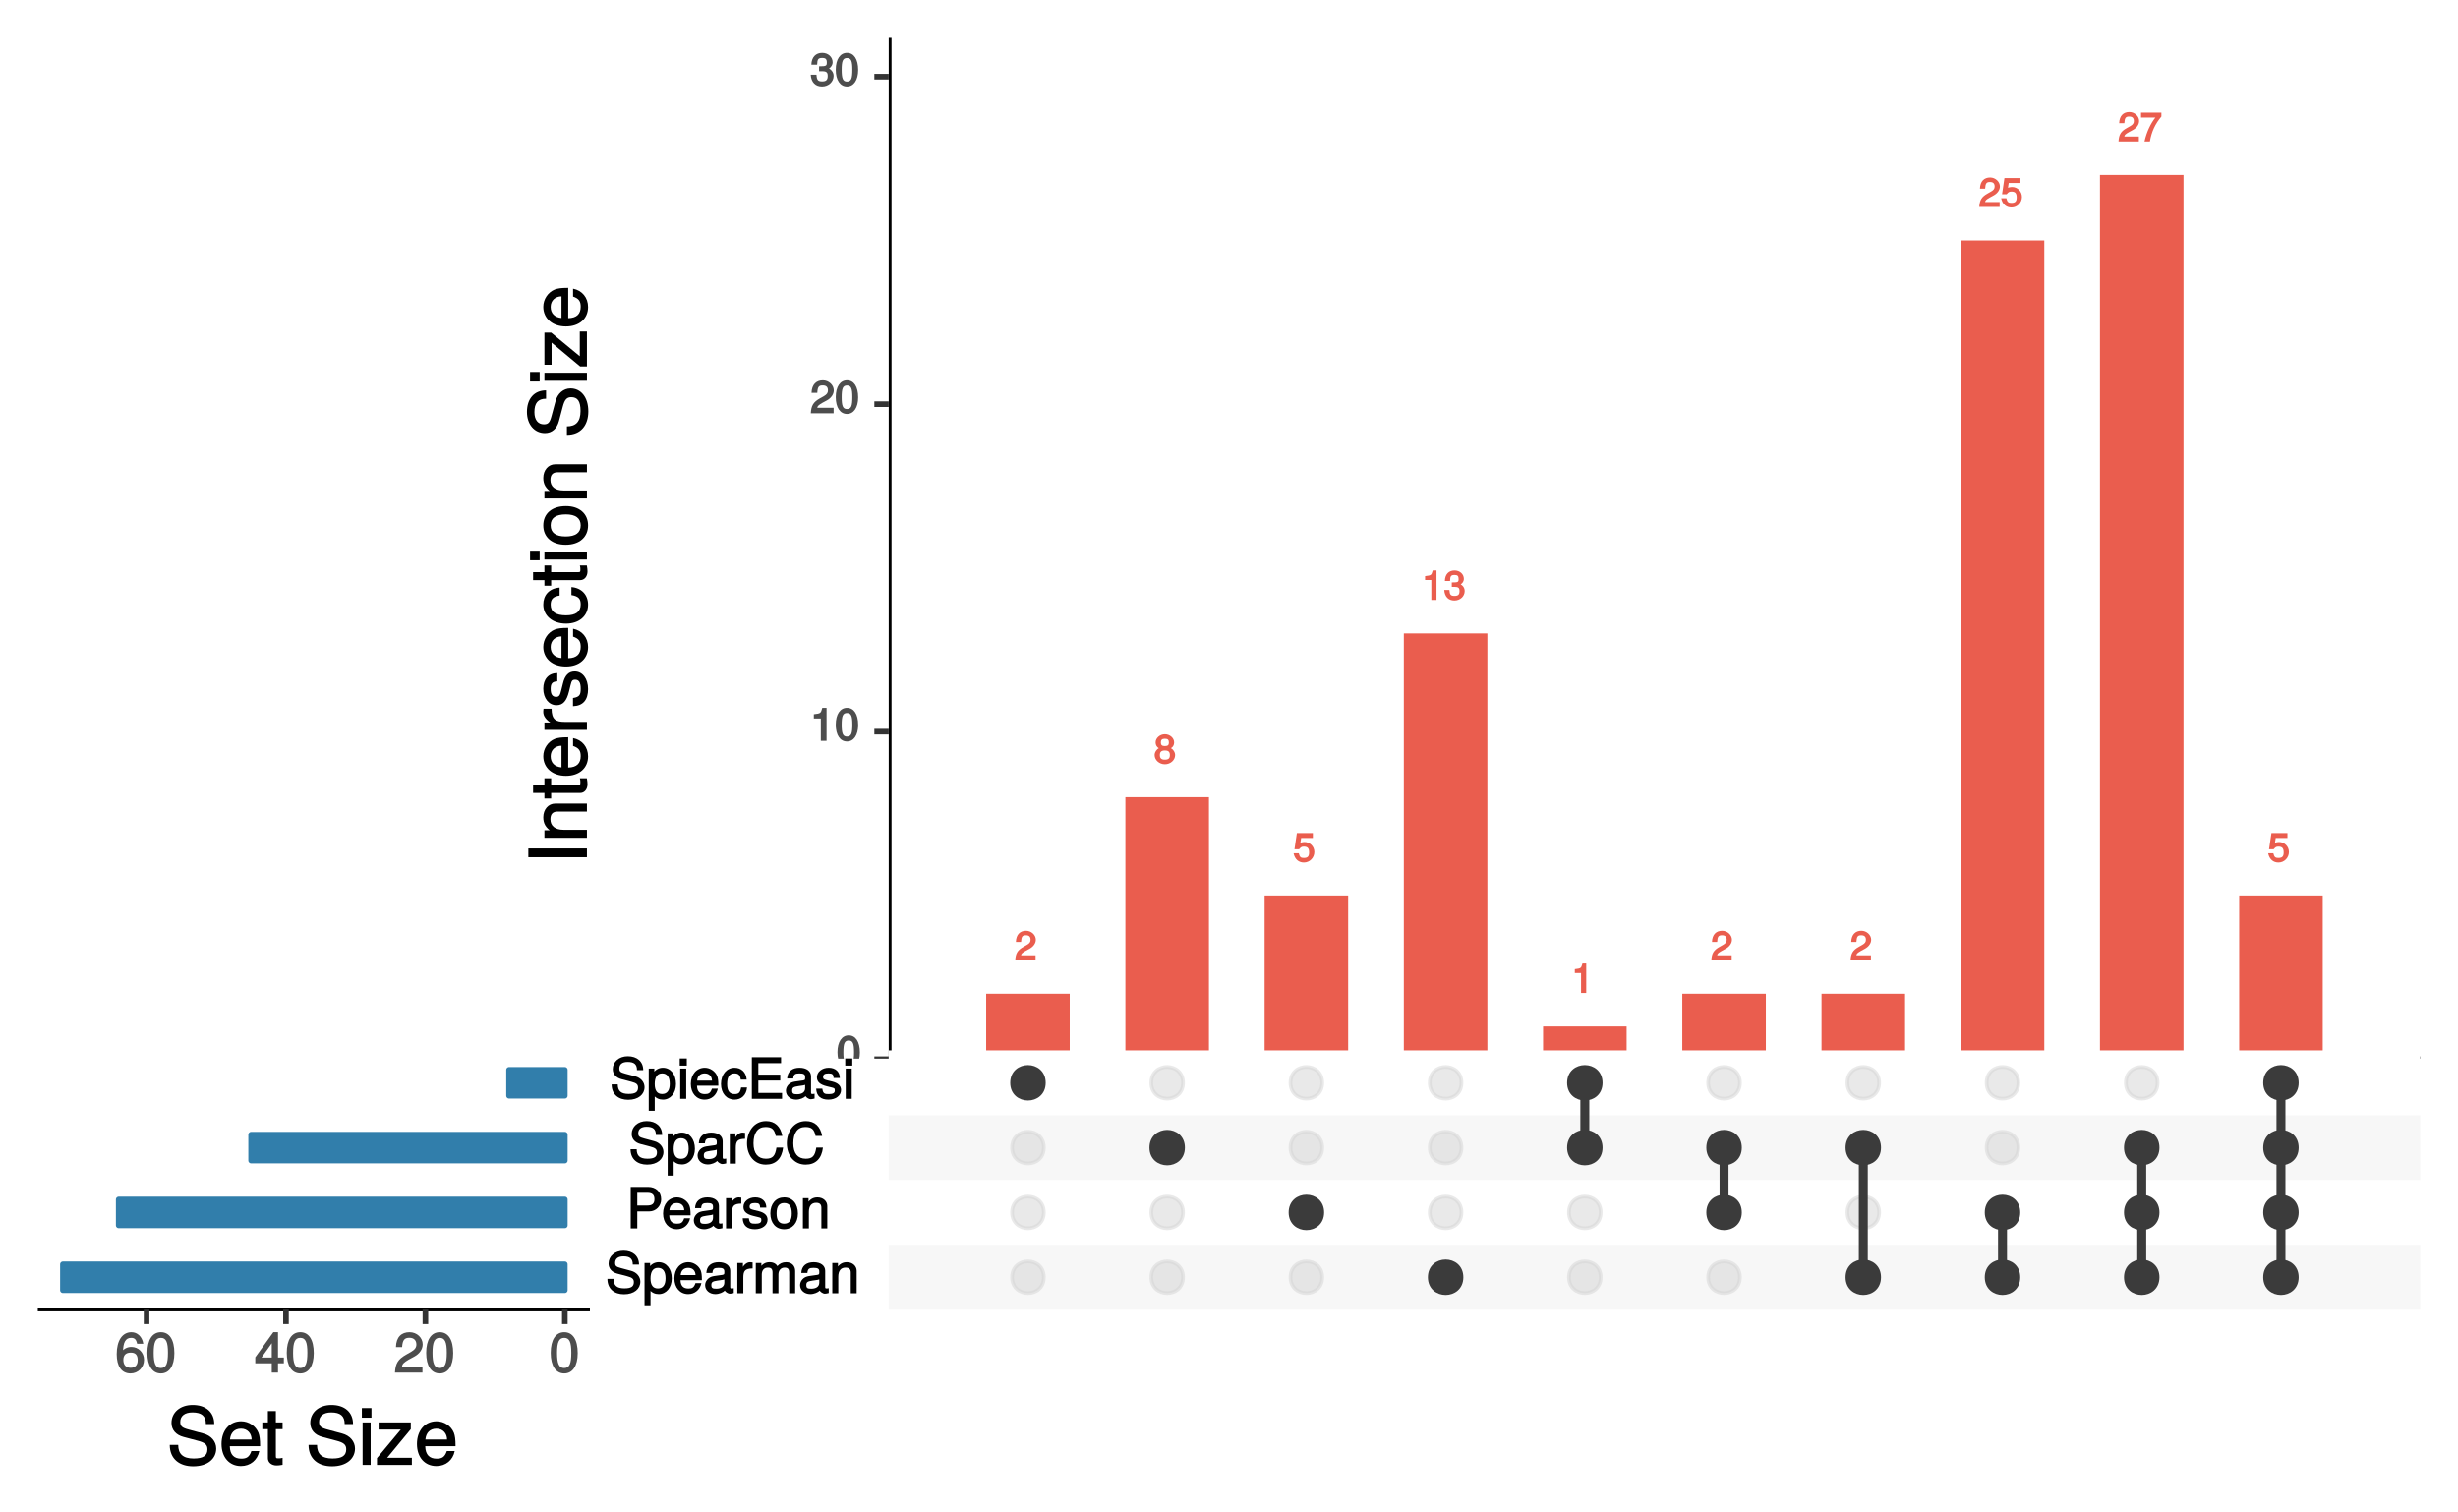 <?xml version="1.0" encoding="UTF-8"?>
<svg xmlns="http://www.w3.org/2000/svg" xmlns:xlink="http://www.w3.org/1999/xlink" width="468pt" height="288pt" viewBox="0 0 468 288" version="1.1">
<defs>
<g>
<symbol overflow="visible" id="glyph0-0">
<path style="stroke:none;" d=""/>
</symbol>
<symbol overflow="visible" id="glyph0-1">
<path style="stroke:none;" d="M 4 -3.906 C 4 -4.812 3.141 -5.609 2.141 -5.609 C 1.047 -5.609 0.25 -4.938 0.203 -3.484 L 1.188 -3.484 C 1.25 -4.516 1.453 -4.75 2.109 -4.75 C 2.719 -4.75 3 -4.469 3 -3.891 C 3 -3.469 2.797 -3.203 2.328 -2.938 L 1.641 -2.547 C 0.531 -1.922 0.156 -1.328 0.078 0 L 3.953 0 L 3.953 -0.938 L 1.188 -0.938 C 1.219 -1.234 1.406 -1.406 2.062 -1.781 L 2.812 -2.188 C 3.562 -2.594 4 -3.25 4 -3.906 Z M 4 -3.906 "/>
</symbol>
<symbol overflow="visible" id="glyph0-2">
<path style="stroke:none;" d="M 4.016 -1.641 C 4.016 -2.234 3.562 -2.797 3.219 -2.953 C 3.594 -3.172 3.828 -3.547 3.828 -4.047 C 3.828 -4.891 3.016 -5.609 2.062 -5.609 C 1.125 -5.609 0.297 -4.891 0.297 -4.047 C 0.297 -3.562 0.531 -3.172 0.906 -2.953 C 0.578 -2.797 0.109 -2.234 0.109 -1.656 C 0.109 -0.672 1.016 0.109 2.062 0.109 C 3.125 0.109 4.016 -0.672 4.016 -1.641 Z M 2.828 -4.031 C 2.828 -3.547 2.625 -3.359 2.062 -3.359 C 1.516 -3.359 1.297 -3.547 1.297 -4.047 C 1.297 -4.547 1.516 -4.75 2.062 -4.75 C 2.625 -4.75 2.828 -4.547 2.828 -4.031 Z M 3.016 -1.641 C 3.016 -1 2.734 -0.766 2.047 -0.766 C 1.406 -0.766 1.109 -1.016 1.109 -1.641 C 1.109 -2.266 1.406 -2.516 2.062 -2.516 C 2.734 -2.516 3.016 -2.266 3.016 -1.641 Z M 3.016 -1.641 "/>
</symbol>
<symbol overflow="visible" id="glyph0-3">
<path style="stroke:none;" d="M 4.016 -1.906 C 4.016 -2.969 3.156 -3.797 2.141 -3.797 C 1.766 -3.797 1.344 -3.656 1.359 -3.656 L 1.5 -4.562 L 3.734 -4.562 L 3.734 -5.5 L 0.688 -5.5 L 0.234 -2.422 L 1.109 -2.422 C 1.453 -2.828 1.594 -2.922 2.016 -2.922 C 2.734 -2.922 3.016 -2.609 3.016 -1.812 C 3.016 -1.047 2.734 -0.766 2.016 -0.766 C 1.438 -0.766 1.234 -0.906 1.047 -1.656 L 0.062 -1.656 C 0.312 -0.453 1.078 0.109 2.031 0.109 C 3.109 0.109 4.016 -0.781 4.016 -1.906 Z M 4.016 -1.906 "/>
</symbol>
<symbol overflow="visible" id="glyph0-4">
<path style="stroke:none;" d="M 2.766 -0.141 L 2.766 -5.609 L 2.047 -5.609 C 1.781 -4.672 1.781 -4.688 0.594 -4.531 L 0.594 -3.797 L 1.781 -3.797 L 1.781 0 L 2.766 0 Z M 2.766 -0.141 "/>
</symbol>
<symbol overflow="visible" id="glyph0-5">
<path style="stroke:none;" d="M 3.953 -1.688 C 3.953 -2.344 3.547 -2.859 2.906 -3.078 L 2.906 -2.781 C 3.391 -2.984 3.797 -3.469 3.797 -4 C 3.797 -4.922 3.031 -5.609 2.016 -5.609 C 0.953 -5.609 0.203 -4.906 0.188 -3.609 L 1.172 -3.609 C 1.188 -4.547 1.359 -4.75 2.031 -4.75 C 2.609 -4.75 2.797 -4.547 2.797 -3.984 C 2.797 -3.406 2.719 -3.328 1.5 -3.328 L 1.5 -2.484 L 2.016 -2.484 C 2.75 -2.484 2.969 -2.281 2.969 -1.688 C 2.969 -1.016 2.719 -0.766 2.016 -0.766 C 1.297 -0.766 1.109 -0.984 1.047 -1.891 L 0.062 -1.891 C 0.156 -0.562 0.906 0.109 2 0.109 C 3.094 0.109 3.953 -0.688 3.953 -1.688 Z M 3.953 -1.688 "/>
</symbol>
<symbol overflow="visible" id="glyph0-6">
<path style="stroke:none;" d="M 4.062 -4.797 L 4.062 -5.5 L 0.188 -5.5 L 0.188 -4.562 L 2.922 -4.562 C 2.047 -3.469 1.25 -1.828 0.844 0 L 1.875 0 C 2.188 -1.859 2.891 -3.359 4.062 -4.75 Z M 4.062 -4.797 "/>
</symbol>
<symbol overflow="visible" id="glyph1-0">
<path style="stroke:none;" d=""/>
</symbol>
<symbol overflow="visible" id="glyph1-1">
<path style="stroke:none;" d="M 4.438 -3.031 C 4.438 -5.094 3.609 -6.281 2.312 -6.281 C 1.031 -6.281 0.172 -5.078 0.172 -3.078 C 0.172 -1.062 1.031 0.125 2.312 0.125 C 3.578 0.125 4.438 -1.062 4.438 -3.031 Z M 3.328 -3.094 C 3.328 -1.406 3.125 -0.812 2.297 -0.812 C 1.516 -0.812 1.297 -1.438 1.297 -3.062 C 1.297 -4.703 1.516 -5.297 2.312 -5.297 C 3.109 -5.297 3.328 -4.688 3.328 -3.094 Z M 3.328 -3.094 "/>
</symbol>
<symbol overflow="visible" id="glyph1-2">
<path style="stroke:none;" d="M 3.094 -0.156 L 3.094 -6.281 L 2.281 -6.281 C 1.984 -5.219 2 -5.234 0.672 -5.062 L 0.672 -4.25 L 2 -4.25 L 2 0 L 3.094 0 Z M 3.094 -0.156 "/>
</symbol>
<symbol overflow="visible" id="glyph1-3">
<path style="stroke:none;" d="M 4.469 -4.375 C 4.469 -5.375 3.516 -6.281 2.391 -6.281 C 1.172 -6.281 0.281 -5.516 0.234 -3.891 L 1.328 -3.891 C 1.391 -5.047 1.625 -5.312 2.359 -5.312 C 3.031 -5.312 3.359 -5 3.359 -4.359 C 3.359 -3.891 3.141 -3.594 2.609 -3.281 L 1.828 -2.844 C 0.594 -2.141 0.172 -1.484 0.094 0 L 4.438 0 L 4.438 -1.047 L 1.312 -1.047 C 1.375 -1.375 1.578 -1.578 2.312 -2 L 3.156 -2.453 C 3.984 -2.906 4.469 -3.641 4.469 -4.375 Z M 4.469 -4.375 "/>
</symbol>
<symbol overflow="visible" id="glyph1-4">
<path style="stroke:none;" d="M 4.438 -1.891 C 4.438 -2.609 3.953 -3.188 3.25 -3.438 L 3.25 -3.125 C 3.797 -3.344 4.25 -3.891 4.25 -4.484 C 4.25 -5.5 3.391 -6.281 2.266 -6.281 C 1.062 -6.281 0.234 -5.484 0.203 -4.031 L 1.297 -4.031 C 1.328 -5.078 1.516 -5.312 2.266 -5.312 C 2.922 -5.312 3.141 -5.078 3.141 -4.453 C 3.141 -3.812 3.047 -3.719 1.672 -3.719 L 1.672 -2.781 L 2.266 -2.781 C 3.078 -2.781 3.312 -2.547 3.312 -1.891 C 3.312 -1.141 3.031 -0.844 2.266 -0.844 C 1.453 -0.844 1.234 -1.094 1.172 -2.125 L 0.078 -2.125 C 0.172 -0.625 1.016 0.125 2.234 0.125 C 3.469 0.125 4.438 -0.766 4.438 -1.891 Z M 4.438 -1.891 "/>
</symbol>
<symbol overflow="visible" id="glyph2-0">
<path style="stroke:none;" d=""/>
</symbol>
<symbol overflow="visible" id="glyph2-1">
<path style="stroke:none;" d="M -0.141 -3.016 L -11.156 -3.016 L -11.156 -1.344 L 0 -1.344 L 0 -3.016 Z M -0.141 -3.016 "/>
</symbol>
<symbol overflow="visible" id="glyph2-2">
<path style="stroke:none;" d="M -0.141 -7.406 L -6.047 -7.406 C -7.344 -7.406 -8.312 -6.297 -8.312 -4.797 C -8.312 -3.625 -7.828 -2.781 -6.734 -2.094 L -6.641 -2.328 L -8.094 -2.328 L -8.094 -0.891 L 0 -0.891 L 0 -2.422 L -4.453 -2.422 C -6.047 -2.422 -6.953 -3.156 -6.953 -4.422 C -6.953 -5.406 -6.5 -5.891 -5.562 -5.891 L 0 -5.891 L 0 -7.406 Z M -0.141 -7.406 "/>
</symbol>
<symbol overflow="visible" id="glyph2-3">
<path style="stroke:none;" d="M -0.141 -3.922 L -1.344 -3.922 C -1.266 -3.625 -1.25 -3.438 -1.25 -3.203 C -1.25 -2.656 -1.266 -2.641 -1.828 -2.641 L -6.812 -2.641 L -6.812 -3.922 L -8.094 -3.922 L -8.094 -2.641 L -10.25 -2.641 L -10.25 -1.125 L -8.094 -1.125 L -8.094 -0.062 L -6.812 -0.062 L -6.812 -1.125 L -1.266 -1.125 C -0.484 -1.125 0.109 -1.812 0.109 -2.781 C 0.109 -3.078 0.078 -3.375 -0.016 -3.922 Z M -0.141 -3.922 "/>
</symbol>
<symbol overflow="visible" id="glyph2-4">
<path style="stroke:none;" d="M -3.688 -7.797 C -4.828 -7.797 -5.547 -7.703 -6.125 -7.484 C -7.406 -6.969 -8.312 -5.641 -8.312 -4.188 C -8.312 -2 -6.578 -0.453 -4 -0.453 C -1.438 -0.453 0.219 -1.953 0.219 -4.156 C 0.219 -5.938 -0.922 -7.312 -2.641 -7.641 L -2.641 -6.141 C -1.484 -5.75 -1.188 -5.203 -1.188 -4.203 C -1.188 -2.891 -1.891 -2.062 -3.562 -2.031 L -3.562 -7.797 Z M -4.688 -6.422 C -4.688 -6.422 -4.828 -6.234 -4.844 -6.234 L -4.844 -2.062 C -6.094 -2.172 -6.906 -2.906 -6.906 -4.172 C -6.906 -5.391 -6.016 -6.188 -4.797 -6.188 Z M -4.688 -6.422 "/>
</symbol>
<symbol overflow="visible" id="glyph2-5">
<path style="stroke:none;" d="M -6.875 -4.922 L -8.266 -4.922 C -8.312 -4.578 -8.312 -4.484 -8.312 -4.312 C -8.312 -3.516 -7.797 -2.797 -6.625 -2.078 L -6.547 -2.312 L -8.094 -2.312 L -8.094 -0.891 L 0 -0.891 L 0 -2.422 L -4.203 -2.422 C -5.953 -2.422 -6.703 -2.875 -6.734 -4.922 Z M -6.875 -4.922 "/>
</symbol>
<symbol overflow="visible" id="glyph2-6">
<path style="stroke:none;" d="M -2.328 -6.984 C -3.5 -6.984 -4.219 -6.203 -4.578 -4.641 L -4.875 -3.453 C -5.109 -2.438 -5.297 -2.141 -5.859 -2.141 C -6.578 -2.141 -6.906 -2.641 -6.906 -3.656 C -6.906 -4.656 -6.609 -5.047 -5.641 -5.094 L -5.641 -6.672 C -7.312 -6.656 -8.312 -5.516 -8.312 -3.703 C -8.312 -1.875 -7.25 -0.547 -5.797 -0.547 C -4.578 -0.547 -3.859 -1.328 -3.406 -3.188 L -3.125 -4.344 C -2.906 -5.219 -2.797 -5.406 -2.219 -5.406 C -1.5 -5.406 -1.188 -4.828 -1.188 -3.734 C -1.188 -2.609 -1.328 -2.125 -2.656 -1.922 L -2.656 -0.359 C -0.719 -0.422 0.219 -1.578 0.219 -3.625 C 0.219 -5.594 -0.828 -6.984 -2.328 -6.984 Z M -2.328 -6.984 "/>
</symbol>
<symbol overflow="visible" id="glyph2-7">
<path style="stroke:none;" d="M -2.953 -7.125 L -2.953 -5.75 C -1.562 -5.516 -1.188 -5.016 -1.188 -3.953 C -1.188 -2.578 -2.125 -1.891 -3.969 -1.891 C -5.938 -1.891 -6.906 -2.562 -6.906 -3.922 C -6.906 -4.969 -6.422 -5.484 -5.203 -5.656 L -5.203 -7.172 C -7.25 -7.016 -8.312 -5.688 -8.312 -3.938 C -8.312 -1.844 -6.578 -0.312 -3.969 -0.312 C -1.453 -0.312 0.219 -1.812 0.219 -3.922 C 0.219 -5.797 -1.031 -7.109 -2.953 -7.266 Z M -2.953 -7.125 "/>
</symbol>
<symbol overflow="visible" id="glyph2-8">
<path style="stroke:none;" d="M -0.141 -2.422 L -8.094 -2.422 L -8.094 -0.891 L 0 -0.891 L 0 -2.422 Z M -9.141 -2.578 L -10.828 -2.578 L -10.828 -0.75 L -9 -0.75 L -9 -2.578 Z M -9.141 -2.578 "/>
</symbol>
<symbol overflow="visible" id="glyph2-9">
<path style="stroke:none;" d="M -3.984 -7.75 C -6.688 -7.75 -8.312 -6.312 -8.312 -4.062 C -8.312 -1.859 -6.672 -0.391 -4.047 -0.391 C -1.422 -0.391 0.219 -1.859 0.219 -4.078 C 0.219 -6.281 -1.422 -7.75 -3.984 -7.75 Z M -4 -6.172 C -2.172 -6.172 -1.188 -5.453 -1.188 -4.078 C -1.188 -2.688 -2.156 -1.969 -4.047 -1.969 C -5.938 -1.969 -6.906 -2.688 -6.906 -4.078 C -6.906 -5.484 -5.938 -6.172 -4 -6.172 Z M -4 -6.172 "/>
</symbol>
<symbol overflow="visible" id="glyph2-10">
<path style="stroke:none;" d=""/>
</symbol>
<symbol overflow="visible" id="glyph2-11">
<path style="stroke:none;" d="M -3.125 -9.406 C -4.469 -9.406 -5.594 -8.438 -5.984 -6.953 L -6.719 -4.234 C -7.062 -2.906 -7.359 -2.562 -8.203 -2.562 C -9.312 -2.562 -10 -3.406 -10 -4.875 C -10 -6.609 -9.328 -7.438 -7.781 -7.438 L -7.781 -9.031 C -10.047 -9.031 -11.422 -7.422 -11.422 -4.922 C -11.422 -2.531 -9.984 -0.891 -8 -0.891 C -6.672 -0.891 -5.703 -1.75 -5.328 -3.188 L -4.609 -5.891 C -4.25 -7.266 -3.844 -7.734 -2.984 -7.734 C -1.797 -7.734 -1.219 -6.984 -1.219 -5.109 C -1.219 -3.047 -2.125 -2.172 -3.812 -2.172 L -3.812 -0.562 C -1.109 -0.562 0.266 -2.453 0.266 -5.016 C 0.266 -7.781 -1.188 -9.406 -3.125 -9.406 Z M -3.125 -9.406 "/>
</symbol>
<symbol overflow="visible" id="glyph2-12">
<path style="stroke:none;" d="M -0.141 -6.953 L -1.359 -6.953 L -1.359 -2.25 L -6.812 -6.75 L -8.094 -6.75 L -8.094 -0.625 L -6.734 -0.625 L -6.734 -4.844 L -1.297 -0.312 L 0 -0.312 L 0 -6.953 Z M -0.141 -6.953 "/>
</symbol>
<symbol overflow="visible" id="glyph3-0">
<path style="stroke:none;" d=""/>
</symbol>
<symbol overflow="visible" id="glyph3-1">
<path style="stroke:none;" d="M 6.641 -2.219 C 6.641 -3.172 5.938 -4 4.891 -4.281 L 2.969 -4.797 C 2.047 -5.047 1.844 -5.203 1.844 -5.797 C 1.844 -6.578 2.391 -7.031 3.422 -7.031 C 4.641 -7.031 5.203 -6.594 5.203 -5.469 L 6.391 -5.469 C 6.391 -7.094 5.219 -8.109 3.453 -8.109 C 1.781 -8.109 0.594 -7.047 0.594 -5.656 C 0.594 -4.719 1.234 -4.016 2.234 -3.75 L 4.141 -3.25 C 5.109 -3 5.406 -2.734 5.406 -2.125 C 5.406 -1.297 4.906 -0.938 3.594 -0.938 C 2.141 -0.938 1.547 -1.516 1.547 -2.75 L 0.375 -2.75 C 0.375 -0.812 1.719 0.188 3.531 0.188 C 5.469 0.188 6.641 -0.859 6.641 -2.219 Z M 6.641 -2.219 "/>
</symbol>
<symbol overflow="visible" id="glyph3-2">
<path style="stroke:none;" d="M 5.625 -2.828 C 5.625 -4.672 4.594 -5.922 3.125 -5.922 C 2.391 -5.922 1.688 -5.547 1.281 -4.891 L 1.5 -4.797 L 1.5 -5.766 L 0.438 -5.766 L 0.438 2.281 L 1.578 2.281 L 1.578 -0.781 L 1.359 -0.688 C 1.812 -0.125 2.422 0.156 3.141 0.156 C 4.562 0.156 5.625 -1.078 5.625 -2.828 Z M 4.438 -2.844 C 4.438 -1.594 3.938 -0.922 2.984 -0.922 C 2.062 -0.922 1.578 -1.547 1.578 -2.828 C 1.578 -4.125 2.062 -4.844 2.984 -4.844 C 3.953 -4.844 4.438 -4.156 4.438 -2.844 Z M 4.438 -2.844 "/>
</symbol>
<symbol overflow="visible" id="glyph3-3">
<path style="stroke:none;" d="M 5.516 -2.625 C 5.516 -3.422 5.453 -3.922 5.297 -4.344 C 4.938 -5.234 3.969 -5.922 2.938 -5.922 C 1.406 -5.922 0.281 -4.656 0.281 -2.844 C 0.281 -1.047 1.375 0.156 2.922 0.156 C 4.172 0.156 5.172 -0.688 5.422 -1.938 L 4.297 -1.938 C 4.016 -1.078 3.656 -0.906 2.953 -0.906 C 2.031 -0.906 1.484 -1.359 1.453 -2.5 L 5.516 -2.5 Z M 4.531 -3.312 C 4.531 -3.312 4.359 -3.453 4.375 -3.469 L 1.484 -3.469 C 1.547 -4.312 2.047 -4.844 2.922 -4.844 C 3.797 -4.844 4.312 -4.266 4.312 -3.406 Z M 4.531 -3.312 "/>
</symbol>
<symbol overflow="visible" id="glyph3-4">
<path style="stroke:none;" d="M 5.75 -0.141 L 5.75 -0.969 C 5.516 -0.922 5.484 -0.922 5.422 -0.922 C 5.125 -0.922 5.078 -0.938 5.078 -1.219 L 5.078 -4.281 C 5.078 -5.266 4.234 -5.922 2.891 -5.922 C 1.547 -5.922 0.594 -5.266 0.531 -3.875 L 1.688 -3.875 C 1.766 -4.672 2.031 -4.844 2.859 -4.844 C 3.641 -4.844 3.953 -4.688 3.953 -4.156 L 3.953 -3.922 C 3.953 -3.562 3.859 -3.531 3.172 -3.453 C 1.938 -3.297 1.75 -3.25 1.406 -3.125 C 0.766 -2.859 0.297 -2.219 0.297 -1.547 C 0.297 -0.562 1.141 0.156 2.25 0.156 C 2.953 0.156 3.719 -0.172 4.047 -0.516 C 4.078 -0.359 4.594 0.078 5.016 0.078 C 5.203 0.078 5.328 0.047 5.75 -0.047 Z M 3.953 -2.031 C 3.953 -1.234 3.281 -0.875 2.438 -0.875 C 1.75 -0.875 1.484 -0.969 1.484 -1.578 C 1.484 -2.156 1.75 -2.281 2.672 -2.422 C 3.594 -2.547 3.797 -2.578 3.953 -2.656 Z M 3.953 -2.031 "/>
</symbol>
<symbol overflow="visible" id="glyph3-5">
<path style="stroke:none;" d="M 3.5 -4.859 L 3.5 -5.875 C 3.219 -5.906 3.156 -5.922 3.031 -5.922 C 2.469 -5.922 1.938 -5.547 1.438 -4.719 L 1.656 -4.625 L 1.656 -5.766 L 0.594 -5.766 L 0.594 0 L 1.734 0 L 1.734 -2.984 C 1.734 -4.219 2.016 -4.719 3.5 -4.734 Z M 3.5 -4.859 "/>
</symbol>
<symbol overflow="visible" id="glyph3-6">
<path style="stroke:none;" d="M 8.109 -0.125 L 8.109 -4.25 C 8.109 -5.234 7.438 -5.922 6.406 -5.922 C 5.672 -5.922 5.141 -5.656 4.719 -5.172 C 4.469 -5.625 3.953 -5.922 3.234 -5.922 C 2.5 -5.922 1.922 -5.609 1.453 -4.953 L 1.672 -4.844 L 1.672 -5.766 L 0.609 -5.766 L 0.609 0 L 1.75 0 L 1.75 -3.578 C 1.75 -4.375 2.188 -4.891 2.906 -4.891 C 3.562 -4.891 3.797 -4.625 3.797 -3.922 L 3.797 0 L 4.922 0 L 4.922 -3.578 C 4.922 -4.375 5.391 -4.891 6.094 -4.891 C 6.734 -4.891 6.969 -4.609 6.969 -3.922 L 6.969 0 L 8.109 0 Z M 8.109 -0.125 "/>
</symbol>
<symbol overflow="visible" id="glyph3-7">
<path style="stroke:none;" d="M 5.234 -0.125 L 5.234 -4.281 C 5.234 -5.203 4.438 -5.922 3.375 -5.922 C 2.547 -5.922 1.938 -5.562 1.453 -4.797 L 1.672 -4.703 L 1.672 -5.766 L 0.594 -5.766 L 0.594 0 L 1.734 0 L 1.734 -3.156 C 1.734 -4.281 2.219 -4.891 3.109 -4.891 C 3.797 -4.891 4.109 -4.594 4.109 -3.938 L 4.109 0 L 5.234 0 Z M 5.234 -0.125 "/>
</symbol>
<symbol overflow="visible" id="glyph3-8">
<path style="stroke:none;" d="M 6.609 -5.531 C 6.609 -6.969 5.625 -7.922 4.109 -7.922 L 0.812 -7.922 L 0.812 0 L 2.062 0 L 2.062 -3.25 L 4.344 -3.25 C 5.594 -3.25 6.609 -4.266 6.609 -5.531 Z M 5.328 -5.578 C 5.328 -4.734 4.906 -4.375 3.969 -4.375 L 2.062 -4.375 L 2.062 -6.797 L 3.969 -6.797 C 4.906 -6.797 5.328 -6.422 5.328 -5.578 Z M 5.328 -5.578 "/>
</symbol>
<symbol overflow="visible" id="glyph3-9">
<path style="stroke:none;" d="M 4.953 -1.672 C 4.953 -2.484 4.359 -3.031 3.266 -3.297 L 2.422 -3.5 C 1.719 -3.672 1.531 -3.766 1.531 -4.141 C 1.531 -4.656 1.859 -4.844 2.578 -4.844 C 3.281 -4.844 3.516 -4.672 3.531 -3.969 L 4.719 -3.969 C 4.719 -5.172 3.875 -5.922 2.609 -5.922 C 1.328 -5.922 0.359 -5.125 0.359 -4.109 C 0.359 -3.25 0.938 -2.703 2.234 -2.391 L 3.062 -2.188 C 3.672 -2.047 3.766 -2 3.766 -1.594 C 3.766 -1.078 3.391 -0.906 2.625 -0.906 C 1.844 -0.906 1.516 -0.969 1.391 -1.938 L 0.219 -1.938 C 0.266 -0.531 1.109 0.156 2.547 0.156 C 3.938 0.156 4.953 -0.609 4.953 -1.672 Z M 4.953 -1.672 "/>
</symbol>
<symbol overflow="visible" id="glyph3-10">
<path style="stroke:none;" d="M 5.484 -2.828 C 5.484 -4.734 4.438 -5.922 2.859 -5.922 C 1.312 -5.922 0.234 -4.719 0.234 -2.875 C 0.234 -1.031 1.297 0.156 2.859 0.156 C 4.406 0.156 5.484 -1.031 5.484 -2.828 Z M 4.312 -2.844 C 4.312 -1.547 3.828 -0.906 2.859 -0.906 C 1.891 -0.906 1.422 -1.547 1.422 -2.875 C 1.422 -4.203 1.891 -4.844 2.859 -4.844 C 3.859 -4.844 4.312 -4.203 4.312 -2.844 Z M 4.312 -2.844 "/>
</symbol>
<symbol overflow="visible" id="glyph3-11">
<path style="stroke:none;" d="M 7.109 -3.062 L 5.984 -3.062 C 5.734 -1.469 5.266 -0.938 3.969 -0.938 C 2.453 -0.938 1.609 -1.969 1.609 -3.875 C 1.609 -5.844 2.406 -6.984 3.891 -6.984 C 5.078 -6.984 5.578 -6.578 5.844 -5.281 L 7.094 -5.281 C 6.766 -7.094 5.688 -8.109 4 -8.109 C 1.688 -8.109 0.375 -6.094 0.375 -3.859 C 0.375 -1.625 1.719 0.188 3.953 0.188 C 5.828 0.188 7 -0.922 7.25 -3.062 Z M 7.109 -3.062 "/>
</symbol>
<symbol overflow="visible" id="glyph3-12">
<path style="stroke:none;" d="M 1.734 -0.125 L 1.734 -5.766 L 0.594 -5.766 L 0.594 0 L 1.734 0 Z M 1.844 -6.453 L 1.844 -7.688 L 0.5 -7.688 L 0.5 -6.328 L 1.844 -6.328 Z M 1.844 -6.453 "/>
</symbol>
<symbol overflow="visible" id="glyph3-13">
<path style="stroke:none;" d="M 5.016 -2.156 L 4.016 -2.156 C 3.844 -1.141 3.531 -0.906 2.781 -0.906 C 1.812 -0.906 1.359 -1.516 1.359 -2.828 C 1.359 -4.203 1.812 -4.844 2.766 -4.844 C 3.5 -4.844 3.828 -4.547 3.953 -3.656 L 5.078 -3.656 C 4.969 -5.125 4 -5.922 2.766 -5.922 C 1.297 -5.922 0.188 -4.656 0.188 -2.828 C 0.188 -1.047 1.266 0.156 2.766 0.156 C 4.078 0.156 5.031 -0.75 5.141 -2.156 Z M 5.016 -2.156 "/>
</symbol>
<symbol overflow="visible" id="glyph3-14">
<path style="stroke:none;" d="M 6.562 -0.125 L 6.562 -1.125 L 2.047 -1.125 L 2.047 -3.484 L 6.219 -3.484 L 6.219 -4.609 L 2.047 -4.609 L 2.047 -6.797 L 6.375 -6.797 L 6.375 -7.922 L 0.812 -7.922 L 0.812 0 L 6.562 0 Z M 6.562 -0.125 "/>
</symbol>
<symbol overflow="visible" id="glyph3-15">
<path style="stroke:none;" d="M 5.453 -3.703 C 5.453 -6.297 4.5 -7.703 2.891 -7.703 C 1.281 -7.703 0.312 -6.266 0.312 -3.766 C 0.312 -1.266 1.297 0.156 2.891 0.156 C 4.469 0.156 5.453 -1.266 5.453 -3.703 Z M 4.234 -3.797 C 4.234 -1.688 3.891 -0.875 2.859 -0.875 C 1.891 -0.875 1.516 -1.719 1.516 -3.766 C 1.516 -5.797 1.891 -6.625 2.891 -6.625 C 3.891 -6.625 4.234 -5.781 4.234 -3.797 Z M 4.234 -3.797 "/>
</symbol>
<symbol overflow="visible" id="glyph3-16">
<path style="stroke:none;" d="M 5.484 -5.391 C 5.484 -6.641 4.391 -7.703 2.984 -7.703 C 1.453 -7.703 0.438 -6.797 0.391 -4.859 L 1.562 -4.859 C 1.656 -6.234 2.031 -6.641 2.953 -6.641 C 3.797 -6.641 4.281 -6.156 4.281 -5.359 C 4.281 -4.781 3.984 -4.375 3.312 -3.984 L 2.359 -3.438 C 0.797 -2.562 0.297 -1.766 0.203 0 L 5.438 0 L 5.438 -1.172 L 1.547 -1.172 C 1.609 -1.656 1.906 -1.938 2.828 -2.484 L 3.875 -3.047 C 4.906 -3.594 5.484 -4.469 5.484 -5.391 Z M 5.484 -5.391 "/>
</symbol>
<symbol overflow="visible" id="glyph3-17">
<path style="stroke:none;" d="M 5.594 -1.906 L 5.594 -2.875 L 4.484 -2.875 L 4.484 -7.703 L 3.594 -7.703 L 0.156 -2.922 L 0.156 -1.781 L 3.297 -1.781 L 3.297 0 L 4.484 0 L 4.484 -1.781 L 5.594 -1.781 Z M 3.438 -2.875 L 1.344 -2.875 L 3.516 -5.906 L 3.297 -6 L 3.297 -2.875 Z M 3.438 -2.875 "/>
</symbol>
<symbol overflow="visible" id="glyph3-18">
<path style="stroke:none;" d="M 5.516 -2.438 C 5.516 -3.828 4.438 -4.891 3.109 -4.891 C 2.375 -4.891 1.703 -4.562 1.297 -4.016 L 1.516 -3.922 C 1.531 -5.75 2 -6.625 3.062 -6.625 C 3.703 -6.625 4.016 -6.344 4.203 -5.5 L 5.375 -5.5 C 5.172 -6.844 4.25 -7.703 3.125 -7.703 C 1.391 -7.703 0.312 -6.109 0.312 -3.516 C 0.312 -1.203 1.25 0.156 2.953 0.156 C 4.375 0.156 5.516 -0.969 5.516 -2.438 Z M 4.312 -2.359 C 4.312 -1.422 3.812 -0.922 2.969 -0.922 C 2.094 -0.922 1.578 -1.453 1.578 -2.422 C 1.578 -3.344 2.078 -3.812 3 -3.812 C 3.891 -3.812 4.312 -3.359 4.312 -2.359 Z M 4.312 -2.359 "/>
</symbol>
<symbol overflow="visible" id="glyph4-0">
<path style="stroke:none;" d=""/>
</symbol>
<symbol overflow="visible" id="glyph4-1">
<path style="stroke:none;" d="M 9.406 -3.125 C 9.406 -4.469 8.438 -5.594 6.953 -5.984 L 4.234 -6.719 C 2.906 -7.062 2.562 -7.359 2.562 -8.203 C 2.562 -9.312 3.406 -10 4.875 -10 C 6.609 -10 7.438 -9.328 7.438 -7.781 L 9.031 -7.781 C 9.031 -10.047 7.422 -11.422 4.922 -11.422 C 2.531 -11.422 0.891 -9.984 0.891 -8 C 0.891 -6.672 1.75 -5.703 3.188 -5.328 L 5.891 -4.609 C 7.266 -4.25 7.734 -3.844 7.734 -2.984 C 7.734 -1.797 6.984 -1.219 5.109 -1.219 C 3.047 -1.219 2.172 -2.125 2.172 -3.812 L 0.562 -3.812 C 0.562 -1.109 2.453 0.266 5.016 0.266 C 7.781 0.266 9.406 -1.188 9.406 -3.125 Z M 9.406 -3.125 "/>
</symbol>
<symbol overflow="visible" id="glyph4-2">
<path style="stroke:none;" d="M 7.797 -3.688 C 7.797 -4.828 7.703 -5.547 7.484 -6.125 C 6.969 -7.406 5.641 -8.312 4.188 -8.312 C 2 -8.312 0.453 -6.578 0.453 -4 C 0.453 -1.438 1.953 0.219 4.156 0.219 C 5.938 0.219 7.312 -0.922 7.641 -2.641 L 6.141 -2.641 C 5.75 -1.484 5.203 -1.188 4.203 -1.188 C 2.891 -1.188 2.062 -1.891 2.031 -3.562 L 7.797 -3.562 Z M 6.422 -4.688 C 6.422 -4.688 6.234 -4.828 6.234 -4.844 L 2.062 -4.844 C 2.172 -6.094 2.906 -6.906 4.172 -6.906 C 5.391 -6.906 6.188 -6.016 6.188 -4.797 Z M 6.422 -4.688 "/>
</symbol>
<symbol overflow="visible" id="glyph4-3">
<path style="stroke:none;" d="M 3.922 -0.141 L 3.922 -1.344 C 3.625 -1.266 3.438 -1.25 3.203 -1.25 C 2.656 -1.25 2.641 -1.266 2.641 -1.828 L 2.641 -6.812 L 3.922 -6.812 L 3.922 -8.094 L 2.641 -8.094 L 2.641 -10.25 L 1.125 -10.25 L 1.125 -8.094 L 0.062 -8.094 L 0.062 -6.812 L 1.125 -6.812 L 1.125 -1.266 C 1.125 -0.484 1.812 0.109 2.781 0.109 C 3.078 0.109 3.375 0.078 3.922 -0.016 Z M 3.922 -0.141 "/>
</symbol>
<symbol overflow="visible" id="glyph4-4">
<path style="stroke:none;" d=""/>
</symbol>
<symbol overflow="visible" id="glyph4-5">
<path style="stroke:none;" d="M 2.422 -0.141 L 2.422 -8.094 L 0.891 -8.094 L 0.891 0 L 2.422 0 Z M 2.578 -9.141 L 2.578 -10.828 L 0.75 -10.828 L 0.75 -9 L 2.578 -9 Z M 2.578 -9.141 "/>
</symbol>
<symbol overflow="visible" id="glyph4-6">
<path style="stroke:none;" d="M 6.953 -0.141 L 6.953 -1.359 L 2.25 -1.359 L 6.75 -6.812 L 6.75 -8.094 L 0.625 -8.094 L 0.625 -6.734 L 4.844 -6.734 L 0.312 -1.297 L 0.312 0 L 6.953 0 Z M 6.953 -0.141 "/>
</symbol>
</g>
<clipPath id="clip1">
  <path d="M 93.602 0 L 468 0 L 468 202 L 93.602 202 Z M 93.602 0 "/>
</clipPath>
<clipPath id="clip2">
  <path d="M 93.602 0 L 468 0 L 468 202.602 L 93.602 202.602 Z M 93.602 0 "/>
</clipPath>
<clipPath id="clip3">
  <path d="M 169.211 7.199 L 461 7.199 L 461 211 L 169.211 211 Z M 169.211 7.199 "/>
</clipPath>
<clipPath id="clip4">
  <path d="M 169.211 170 L 461.801 170 L 461.801 171 L 169.211 171 Z M 169.211 170 "/>
</clipPath>
<clipPath id="clip5">
  <path d="M 169.211 107 L 461.801 107 L 461.801 109 L 169.211 109 Z M 169.211 107 "/>
</clipPath>
<clipPath id="clip6">
  <path d="M 169.211 45 L 461.801 45 L 461.801 47 L 169.211 47 Z M 169.211 45 "/>
</clipPath>
<clipPath id="clip7">
  <path d="M 169.211 201 L 461.801 201 L 461.801 203 L 169.211 203 Z M 169.211 201 "/>
</clipPath>
<clipPath id="clip8">
  <path d="M 169.211 138 L 461.801 138 L 461.801 140 L 169.211 140 Z M 169.211 138 "/>
</clipPath>
<clipPath id="clip9">
  <path d="M 169.211 76 L 461.801 76 L 461.801 78 L 169.211 78 Z M 169.211 76 "/>
</clipPath>
<clipPath id="clip10">
  <path d="M 169.211 14 L 461.801 14 L 461.801 16 L 169.211 16 Z M 169.211 14 "/>
</clipPath>
<clipPath id="clip11">
  <path d="M 169.211 7.199 L 170 7.199 L 170 211.961 L 169.211 211.961 Z M 169.211 7.199 "/>
</clipPath>
<clipPath id="clip12">
  <path d="M 169.211 201 L 461.801 201 L 461.801 203 L 169.211 203 Z M 169.211 201 "/>
</clipPath>
<clipPath id="clip13">
  <path d="M 93.602 201.602 L 468 201.602 L 468 288 L 93.602 288 Z M 93.602 201.602 "/>
</clipPath>
<clipPath id="clip14">
  <path d="M 169.211 200.016 L 461 200.016 L 461 250 L 169.211 250 Z M 169.211 200.016 "/>
</clipPath>
<clipPath id="clip15">
  <path d="M 169.211 237 L 461 237 L 461 250 L 169.211 250 Z M 169.211 237 "/>
</clipPath>
<clipPath id="clip16">
  <path d="M 169.211 212 L 461 212 L 461 225 L 169.211 225 Z M 169.211 212 "/>
</clipPath>
<clipPath id="clip17">
  <path d="M 0 201.602 L 94 201.602 L 94 288 L 0 288 Z M 0 201.602 "/>
</clipPath>
<clipPath id="clip18">
  <path d="M 0 201.602 L 94.602 201.602 L 94.602 288 L 0 288 Z M 0 201.602 "/>
</clipPath>
<clipPath id="clip19">
  <path d="M 7.199 200.016 L 113 200.016 L 113 250 L 7.199 250 Z M 7.199 200.016 "/>
</clipPath>
</defs>
<g id="surface223">
<rect x="0" y="0" width="468" height="288" style="fill:rgb(100%,100%,100%);fill-opacity:1;stroke:none;"/>
<g clip-path="url(#clip1)" clip-rule="nonzero">
<path style=" stroke:none;fill-rule:nonzero;fill:rgb(100%,100%,100%);fill-opacity:1;" d="M 93.602 201.602 L 468 201.602 L 468 0 L 93.602 0 Z M 93.602 201.602 "/>
</g>
<g clip-path="url(#clip2)" clip-rule="nonzero">
<path style="fill:none;stroke-width:1.067;stroke-linecap:round;stroke-linejoin:round;stroke:rgb(100%,100%,100%);stroke-opacity:1;stroke-miterlimit:10;" d="M 93.602 201.602 L 468 201.602 L 468 0 L 93.602 0 Z M 93.602 201.602 "/>
</g>
<g clip-path="url(#clip3)" clip-rule="nonzero">
<path style=" stroke:none;fill-rule:nonzero;fill:rgb(100%,100%,100%);fill-opacity:1;" d="M 169.211 210.961 L 460.801 210.961 L 460.801 7.199 L 169.211 7.199 Z M 169.211 210.961 "/>
</g>
<g clip-path="url(#clip4)" clip-rule="nonzero">
<path style="fill:none;stroke-width:0.533;stroke-linecap:butt;stroke-linejoin:round;stroke:rgb(100%,100%,100%);stroke-opacity:1;stroke-miterlimit:10;" d="M 169.211 170.512 L 460.801 170.512 "/>
</g>
<g clip-path="url(#clip5)" clip-rule="nonzero">
<path style="fill:none;stroke-width:0.533;stroke-linecap:butt;stroke-linejoin:round;stroke:rgb(100%,100%,100%);stroke-opacity:1;stroke-miterlimit:10;" d="M 169.211 108.145 L 460.801 108.145 "/>
</g>
<g clip-path="url(#clip6)" clip-rule="nonzero">
<path style="fill:none;stroke-width:0.533;stroke-linecap:butt;stroke-linejoin:round;stroke:rgb(100%,100%,100%);stroke-opacity:1;stroke-miterlimit:10;" d="M 169.211 45.773 L 460.801 45.773 "/>
</g>
<g clip-path="url(#clip7)" clip-rule="nonzero">
<path style="fill:none;stroke-width:1.067;stroke-linecap:butt;stroke-linejoin:round;stroke:rgb(100%,100%,100%);stroke-opacity:1;stroke-miterlimit:10;" d="M 169.211 201.699 L 460.801 201.699 "/>
</g>
<g clip-path="url(#clip8)" clip-rule="nonzero">
<path style="fill:none;stroke-width:1.067;stroke-linecap:butt;stroke-linejoin:round;stroke:rgb(100%,100%,100%);stroke-opacity:1;stroke-miterlimit:10;" d="M 169.211 139.328 L 460.801 139.328 "/>
</g>
<g clip-path="url(#clip9)" clip-rule="nonzero">
<path style="fill:none;stroke-width:1.067;stroke-linecap:butt;stroke-linejoin:round;stroke:rgb(100%,100%,100%);stroke-opacity:1;stroke-miterlimit:10;" d="M 169.211 76.961 L 460.801 76.961 "/>
</g>
<g clip-path="url(#clip10)" clip-rule="nonzero">
<path style="fill:none;stroke-width:1.067;stroke-linecap:butt;stroke-linejoin:round;stroke:rgb(100%,100%,100%);stroke-opacity:1;stroke-miterlimit:10;" d="M 169.211 14.59 L 460.801 14.59 "/>
</g>
<path style=" stroke:none;fill-rule:nonzero;fill:rgb(91.765%,36.471%,30.588%);fill-opacity:1;" d="M 187.766 201.699 L 203.672 201.699 L 203.672 189.227 L 187.766 189.227 Z M 187.766 201.699 "/>
<path style=" stroke:none;fill-rule:nonzero;fill:rgb(91.765%,36.471%,30.588%);fill-opacity:1;" d="M 214.273 201.699 L 230.18 201.699 L 230.18 151.805 L 214.273 151.805 Z M 214.273 201.699 "/>
<path style=" stroke:none;fill-rule:nonzero;fill:rgb(91.765%,36.471%,30.588%);fill-opacity:1;" d="M 240.781 201.699 L 256.688 201.699 L 256.688 170.516 L 240.781 170.516 Z M 240.781 201.699 "/>
<path style=" stroke:none;fill-rule:nonzero;fill:rgb(91.765%,36.471%,30.588%);fill-opacity:1;" d="M 267.289 201.699 L 283.195 201.699 L 283.195 120.621 L 267.289 120.621 Z M 267.289 201.699 "/>
<path style=" stroke:none;fill-rule:nonzero;fill:rgb(91.765%,36.471%,30.588%);fill-opacity:1;" d="M 293.801 201.699 L 309.707 201.699 L 309.707 195.461 L 293.801 195.461 Z M 293.801 201.699 "/>
<path style=" stroke:none;fill-rule:nonzero;fill:rgb(91.765%,36.471%,30.588%);fill-opacity:1;" d="M 320.309 201.699 L 336.215 201.699 L 336.215 189.227 L 320.309 189.227 Z M 320.309 201.699 "/>
<path style=" stroke:none;fill-rule:nonzero;fill:rgb(91.765%,36.471%,30.588%);fill-opacity:1;" d="M 346.816 201.699 L 362.723 201.699 L 362.723 189.227 L 346.816 189.227 Z M 346.816 201.699 "/>
<path style=" stroke:none;fill-rule:nonzero;fill:rgb(91.765%,36.471%,30.588%);fill-opacity:1;" d="M 373.324 201.699 L 389.23 201.699 L 389.23 45.777 L 373.324 45.777 Z M 373.324 201.699 "/>
<path style=" stroke:none;fill-rule:nonzero;fill:rgb(91.765%,36.471%,30.588%);fill-opacity:1;" d="M 399.832 201.699 L 415.738 201.699 L 415.738 33.301 L 399.832 33.301 Z M 399.832 201.699 "/>
<path style=" stroke:none;fill-rule:nonzero;fill:rgb(91.765%,36.471%,30.588%);fill-opacity:1;" d="M 426.34 201.699 L 442.246 201.699 L 442.246 170.516 L 426.34 170.516 Z M 426.34 201.699 "/>
<g style="fill:rgb(91.765%,36.471%,30.588%);fill-opacity:1;">
  <use xlink:href="#glyph0-1" x="193.219" y="182.845"/>
</g>
<g style="fill:rgb(91.765%,36.471%,30.588%);fill-opacity:1;">
  <use xlink:href="#glyph0-2" x="219.727" y="145.427"/>
</g>
<g style="fill:rgb(91.765%,36.471%,30.588%);fill-opacity:1;">
  <use xlink:href="#glyph0-3" x="246.234" y="164.134"/>
</g>
<g style="fill:rgb(91.765%,36.471%,30.588%);fill-opacity:1;">
  <use xlink:href="#glyph0-4" x="270.742" y="114.239"/>
  <use xlink:href="#glyph0-5" x="274.921" y="114.239"/>
</g>
<g style="fill:rgb(91.765%,36.471%,30.588%);fill-opacity:1;">
  <use xlink:href="#glyph0-4" x="299.25" y="189.083"/>
</g>
<g style="fill:rgb(91.765%,36.471%,30.588%);fill-opacity:1;">
  <use xlink:href="#glyph0-1" x="325.758" y="182.845"/>
</g>
<g style="fill:rgb(91.765%,36.471%,30.588%);fill-opacity:1;">
  <use xlink:href="#glyph0-1" x="352.27" y="182.845"/>
</g>
<g style="fill:rgb(91.765%,36.471%,30.588%);fill-opacity:1;">
  <use xlink:href="#glyph0-1" x="376.777" y="39.396"/>
  <use xlink:href="#glyph0-3" x="380.956" y="39.396"/>
</g>
<g style="fill:rgb(91.765%,36.471%,30.588%);fill-opacity:1;">
  <use xlink:href="#glyph0-1" x="403.285" y="26.923"/>
  <use xlink:href="#glyph0-6" x="407.464" y="26.923"/>
</g>
<g style="fill:rgb(91.765%,36.471%,30.588%);fill-opacity:1;">
  <use xlink:href="#glyph0-3" x="431.793" y="164.134"/>
</g>
<g clip-path="url(#clip11)" clip-rule="nonzero">
<path style="fill:none;stroke-width:1.067;stroke-linecap:butt;stroke-linejoin:round;stroke:rgb(0%,0%,0%);stroke-opacity:1;stroke-miterlimit:10;" d="M 169.211 210.961 L 169.211 7.199 "/>
</g>
<g clip-path="url(#clip12)" clip-rule="nonzero">
<path style="fill:none;stroke-width:1.067;stroke-linecap:butt;stroke-linejoin:round;stroke:rgb(0%,0%,0%);stroke-opacity:1;stroke-miterlimit:10;" d="M 169.211 201.699 L 460.801 201.699 "/>
</g>
<g style="fill:rgb(30.196%,30.196%,30.196%);fill-opacity:1;">
  <use xlink:href="#glyph1-1" x="159.281" y="203.439"/>
</g>
<g style="fill:rgb(30.196%,30.196%,30.196%);fill-opacity:1;">
  <use xlink:href="#glyph1-2" x="154.281" y="141.072"/>
  <use xlink:href="#glyph1-1" x="158.955" y="141.072"/>
</g>
<g style="fill:rgb(30.196%,30.196%,30.196%);fill-opacity:1;">
  <use xlink:href="#glyph1-3" x="154.281" y="78.701"/>
  <use xlink:href="#glyph1-1" x="158.955" y="78.701"/>
</g>
<g style="fill:rgb(30.196%,30.196%,30.196%);fill-opacity:1;">
  <use xlink:href="#glyph1-4" x="154.281" y="16.334"/>
  <use xlink:href="#glyph1-1" x="158.955" y="16.334"/>
</g>
<path style="fill:none;stroke-width:1.067;stroke-linecap:butt;stroke-linejoin:round;stroke:rgb(20%,20%,20%);stroke-opacity:1;stroke-miterlimit:10;" d="M 166.473 201.699 L 169.211 201.699 "/>
<path style="fill:none;stroke-width:1.067;stroke-linecap:butt;stroke-linejoin:round;stroke:rgb(20%,20%,20%);stroke-opacity:1;stroke-miterlimit:10;" d="M 166.473 139.328 L 169.211 139.328 "/>
<path style="fill:none;stroke-width:1.067;stroke-linecap:butt;stroke-linejoin:round;stroke:rgb(20%,20%,20%);stroke-opacity:1;stroke-miterlimit:10;" d="M 166.473 76.961 L 169.211 76.961 "/>
<path style="fill:none;stroke-width:1.067;stroke-linecap:butt;stroke-linejoin:round;stroke:rgb(20%,20%,20%);stroke-opacity:1;stroke-miterlimit:10;" d="M 166.473 14.59 L 169.211 14.59 "/>
<g style="fill:rgb(0%,0%,0%);fill-opacity:1;">
  <use xlink:href="#glyph2-1" x="111.751" y="164.578"/>
  <use xlink:href="#glyph2-2" x="111.751" y="160.426"/>
  <use xlink:href="#glyph2-3" x="111.751" y="152.12"/>
  <use xlink:href="#glyph2-4" x="111.751" y="148.191"/>
  <use xlink:href="#glyph2-5" x="111.751" y="139.886"/>
  <use xlink:href="#glyph2-6" x="111.751" y="134.837"/>
  <use xlink:href="#glyph2-4" x="111.751" y="127.368"/>
  <use xlink:href="#glyph2-7" x="111.751" y="119.062"/>
  <use xlink:href="#glyph2-3" x="111.751" y="111.594"/>
  <use xlink:href="#glyph2-8" x="111.751" y="107.441"/>
  <use xlink:href="#glyph2-9" x="111.751" y="104.125"/>
  <use xlink:href="#glyph2-2" x="111.751" y="95.819"/>
  <use xlink:href="#glyph2-10" x="111.751" y="87.514"/>
  <use xlink:href="#glyph2-11" x="111.751" y="83.361"/>
  <use xlink:href="#glyph2-8" x="111.751" y="73.398"/>
  <use xlink:href="#glyph2-12" x="111.751" y="70.082"/>
  <use xlink:href="#glyph2-4" x="111.751" y="62.613"/>
</g>
<g clip-path="url(#clip13)" clip-rule="nonzero">
<path style="fill-rule:nonzero;fill:rgb(100%,100%,100%);fill-opacity:1;stroke-width:1.067;stroke-linecap:round;stroke-linejoin:round;stroke:rgb(100%,100%,100%);stroke-opacity:1;stroke-miterlimit:10;" d="M 93.602 288 L 468 288 L 468 201.602 L 93.602 201.602 Z M 93.602 288 "/>
</g>
<g clip-path="url(#clip14)" clip-rule="nonzero">
<path style=" stroke:none;fill-rule:nonzero;fill:rgb(100%,100%,100%);fill-opacity:1;" d="M 169.211 249.391 L 460.801 249.391 L 460.801 200.02 L 169.211 200.02 Z M 169.211 249.391 "/>
</g>
<g clip-path="url(#clip15)" clip-rule="nonzero">
<path style=" stroke:none;fill-rule:nonzero;fill:rgb(87.843%,87.843%,87.843%);fill-opacity:0.251;" d="M 169.211 249.391 L 460.801 249.391 L 460.801 237.047 L 169.211 237.047 Z M 169.211 249.391 "/>
</g>
<g clip-path="url(#clip16)" clip-rule="nonzero">
<path style=" stroke:none;fill-rule:nonzero;fill:rgb(87.843%,87.843%,87.843%);fill-opacity:0.251;" d="M 169.211 224.703 L 460.801 224.703 L 460.801 212.359 L 169.211 212.359 Z M 169.211 224.703 "/>
</g>
<path style="fill-rule:nonzero;fill:rgb(83.137%,83.137%,83.137%);fill-opacity:0.502;stroke-width:0.709;stroke-linecap:round;stroke-linejoin:round;stroke:rgb(83.137%,83.137%,83.137%);stroke-opacity:0.502;stroke-miterlimit:10;" d="M 198.742 243.219 C 198.742 247.246 192.699 247.246 192.699 243.219 C 192.699 239.188 198.742 239.188 198.742 243.219 "/>
<path style="fill-rule:nonzero;fill:rgb(83.137%,83.137%,83.137%);fill-opacity:0.502;stroke-width:0.709;stroke-linecap:round;stroke-linejoin:round;stroke:rgb(83.137%,83.137%,83.137%);stroke-opacity:0.502;stroke-miterlimit:10;" d="M 198.742 230.875 C 198.742 234.902 192.699 234.902 192.699 230.875 C 192.699 226.844 198.742 226.844 198.742 230.875 "/>
<path style="fill-rule:nonzero;fill:rgb(83.137%,83.137%,83.137%);fill-opacity:0.502;stroke-width:0.709;stroke-linecap:round;stroke-linejoin:round;stroke:rgb(83.137%,83.137%,83.137%);stroke-opacity:0.502;stroke-miterlimit:10;" d="M 198.742 218.531 C 198.742 222.559 192.699 222.559 192.699 218.531 C 192.699 214.5 198.742 214.5 198.742 218.531 "/>
<path style="fill-rule:nonzero;fill:rgb(23.137%,23.137%,23.137%);fill-opacity:1;stroke-width:0.709;stroke-linecap:round;stroke-linejoin:round;stroke:rgb(23.137%,23.137%,23.137%);stroke-opacity:1;stroke-miterlimit:10;" d="M 198.742 206.188 C 198.742 210.215 192.699 210.215 192.699 206.188 C 192.699 202.16 198.742 202.16 198.742 206.188 "/>
<path style="fill-rule:nonzero;fill:rgb(83.137%,83.137%,83.137%);fill-opacity:0.502;stroke-width:0.709;stroke-linecap:round;stroke-linejoin:round;stroke:rgb(83.137%,83.137%,83.137%);stroke-opacity:0.502;stroke-miterlimit:10;" d="M 225.25 243.219 C 225.25 247.246 219.207 247.246 219.207 243.219 C 219.207 239.188 225.25 239.188 225.25 243.219 "/>
<path style="fill-rule:nonzero;fill:rgb(83.137%,83.137%,83.137%);fill-opacity:0.502;stroke-width:0.709;stroke-linecap:round;stroke-linejoin:round;stroke:rgb(83.137%,83.137%,83.137%);stroke-opacity:0.502;stroke-miterlimit:10;" d="M 225.25 230.875 C 225.25 234.902 219.207 234.902 219.207 230.875 C 219.207 226.844 225.25 226.844 225.25 230.875 "/>
<path style="fill-rule:nonzero;fill:rgb(23.137%,23.137%,23.137%);fill-opacity:1;stroke-width:0.709;stroke-linecap:round;stroke-linejoin:round;stroke:rgb(23.137%,23.137%,23.137%);stroke-opacity:1;stroke-miterlimit:10;" d="M 225.25 218.531 C 225.25 222.559 219.207 222.559 219.207 218.531 C 219.207 214.5 225.25 214.5 225.25 218.531 "/>
<path style="fill-rule:nonzero;fill:rgb(83.137%,83.137%,83.137%);fill-opacity:0.502;stroke-width:0.709;stroke-linecap:round;stroke-linejoin:round;stroke:rgb(83.137%,83.137%,83.137%);stroke-opacity:0.502;stroke-miterlimit:10;" d="M 225.25 206.188 C 225.25 210.215 219.207 210.215 219.207 206.188 C 219.207 202.16 225.25 202.16 225.25 206.188 "/>
<path style="fill-rule:nonzero;fill:rgb(83.137%,83.137%,83.137%);fill-opacity:0.502;stroke-width:0.709;stroke-linecap:round;stroke-linejoin:round;stroke:rgb(83.137%,83.137%,83.137%);stroke-opacity:0.502;stroke-miterlimit:10;" d="M 251.758 243.219 C 251.758 247.246 245.715 247.246 245.715 243.219 C 245.715 239.188 251.758 239.188 251.758 243.219 "/>
<path style="fill-rule:nonzero;fill:rgb(23.137%,23.137%,23.137%);fill-opacity:1;stroke-width:0.709;stroke-linecap:round;stroke-linejoin:round;stroke:rgb(23.137%,23.137%,23.137%);stroke-opacity:1;stroke-miterlimit:10;" d="M 251.758 230.875 C 251.758 234.902 245.715 234.902 245.715 230.875 C 245.715 226.844 251.758 226.844 251.758 230.875 "/>
<path style="fill-rule:nonzero;fill:rgb(83.137%,83.137%,83.137%);fill-opacity:0.502;stroke-width:0.709;stroke-linecap:round;stroke-linejoin:round;stroke:rgb(83.137%,83.137%,83.137%);stroke-opacity:0.502;stroke-miterlimit:10;" d="M 251.758 218.531 C 251.758 222.559 245.715 222.559 245.715 218.531 C 245.715 214.5 251.758 214.5 251.758 218.531 "/>
<path style="fill-rule:nonzero;fill:rgb(83.137%,83.137%,83.137%);fill-opacity:0.502;stroke-width:0.709;stroke-linecap:round;stroke-linejoin:round;stroke:rgb(83.137%,83.137%,83.137%);stroke-opacity:0.502;stroke-miterlimit:10;" d="M 251.758 206.188 C 251.758 210.215 245.715 210.215 245.715 206.188 C 245.715 202.16 251.758 202.16 251.758 206.188 "/>
<path style="fill-rule:nonzero;fill:rgb(23.137%,23.137%,23.137%);fill-opacity:1;stroke-width:0.709;stroke-linecap:round;stroke-linejoin:round;stroke:rgb(23.137%,23.137%,23.137%);stroke-opacity:1;stroke-miterlimit:10;" d="M 278.266 243.219 C 278.266 247.246 272.223 247.246 272.223 243.219 C 272.223 239.188 278.266 239.188 278.266 243.219 "/>
<path style="fill-rule:nonzero;fill:rgb(83.137%,83.137%,83.137%);fill-opacity:0.502;stroke-width:0.709;stroke-linecap:round;stroke-linejoin:round;stroke:rgb(83.137%,83.137%,83.137%);stroke-opacity:0.502;stroke-miterlimit:10;" d="M 278.266 230.875 C 278.266 234.902 272.223 234.902 272.223 230.875 C 272.223 226.844 278.266 226.844 278.266 230.875 "/>
<path style="fill-rule:nonzero;fill:rgb(83.137%,83.137%,83.137%);fill-opacity:0.502;stroke-width:0.709;stroke-linecap:round;stroke-linejoin:round;stroke:rgb(83.137%,83.137%,83.137%);stroke-opacity:0.502;stroke-miterlimit:10;" d="M 278.266 218.531 C 278.266 222.559 272.223 222.559 272.223 218.531 C 272.223 214.5 278.266 214.5 278.266 218.531 "/>
<path style="fill-rule:nonzero;fill:rgb(83.137%,83.137%,83.137%);fill-opacity:0.502;stroke-width:0.709;stroke-linecap:round;stroke-linejoin:round;stroke:rgb(83.137%,83.137%,83.137%);stroke-opacity:0.502;stroke-miterlimit:10;" d="M 278.266 206.188 C 278.266 210.215 272.223 210.215 272.223 206.188 C 272.223 202.16 278.266 202.16 278.266 206.188 "/>
<path style="fill-rule:nonzero;fill:rgb(83.137%,83.137%,83.137%);fill-opacity:0.502;stroke-width:0.709;stroke-linecap:round;stroke-linejoin:round;stroke:rgb(83.137%,83.137%,83.137%);stroke-opacity:0.502;stroke-miterlimit:10;" d="M 304.773 243.219 C 304.773 247.246 298.73 247.246 298.73 243.219 C 298.73 239.188 304.773 239.188 304.773 243.219 "/>
<path style="fill-rule:nonzero;fill:rgb(83.137%,83.137%,83.137%);fill-opacity:0.502;stroke-width:0.709;stroke-linecap:round;stroke-linejoin:round;stroke:rgb(83.137%,83.137%,83.137%);stroke-opacity:0.502;stroke-miterlimit:10;" d="M 304.773 230.875 C 304.773 234.902 298.73 234.902 298.73 230.875 C 298.73 226.844 304.773 226.844 304.773 230.875 "/>
<path style="fill-rule:nonzero;fill:rgb(23.137%,23.137%,23.137%);fill-opacity:1;stroke-width:0.709;stroke-linecap:round;stroke-linejoin:round;stroke:rgb(23.137%,23.137%,23.137%);stroke-opacity:1;stroke-miterlimit:10;" d="M 304.773 218.531 C 304.773 222.559 298.73 222.559 298.73 218.531 C 298.73 214.5 304.773 214.5 304.773 218.531 "/>
<path style="fill-rule:nonzero;fill:rgb(23.137%,23.137%,23.137%);fill-opacity:1;stroke-width:0.709;stroke-linecap:round;stroke-linejoin:round;stroke:rgb(23.137%,23.137%,23.137%);stroke-opacity:1;stroke-miterlimit:10;" d="M 304.773 206.188 C 304.773 210.215 298.73 210.215 298.73 206.188 C 298.73 202.16 304.773 202.16 304.773 206.188 "/>
<path style="fill-rule:nonzero;fill:rgb(83.137%,83.137%,83.137%);fill-opacity:0.502;stroke-width:0.709;stroke-linecap:round;stroke-linejoin:round;stroke:rgb(83.137%,83.137%,83.137%);stroke-opacity:0.502;stroke-miterlimit:10;" d="M 331.281 243.219 C 331.281 247.246 325.238 247.246 325.238 243.219 C 325.238 239.188 331.281 239.188 331.281 243.219 "/>
<path style="fill-rule:nonzero;fill:rgb(23.137%,23.137%,23.137%);fill-opacity:1;stroke-width:0.709;stroke-linecap:round;stroke-linejoin:round;stroke:rgb(23.137%,23.137%,23.137%);stroke-opacity:1;stroke-miterlimit:10;" d="M 331.281 230.875 C 331.281 234.902 325.238 234.902 325.238 230.875 C 325.238 226.844 331.281 226.844 331.281 230.875 "/>
<path style="fill-rule:nonzero;fill:rgb(23.137%,23.137%,23.137%);fill-opacity:1;stroke-width:0.709;stroke-linecap:round;stroke-linejoin:round;stroke:rgb(23.137%,23.137%,23.137%);stroke-opacity:1;stroke-miterlimit:10;" d="M 331.281 218.531 C 331.281 222.559 325.238 222.559 325.238 218.531 C 325.238 214.5 331.281 214.5 331.281 218.531 "/>
<path style="fill-rule:nonzero;fill:rgb(83.137%,83.137%,83.137%);fill-opacity:0.502;stroke-width:0.709;stroke-linecap:round;stroke-linejoin:round;stroke:rgb(83.137%,83.137%,83.137%);stroke-opacity:0.502;stroke-miterlimit:10;" d="M 331.281 206.188 C 331.281 210.215 325.238 210.215 325.238 206.188 C 325.238 202.16 331.281 202.16 331.281 206.188 "/>
<path style="fill-rule:nonzero;fill:rgb(23.137%,23.137%,23.137%);fill-opacity:1;stroke-width:0.709;stroke-linecap:round;stroke-linejoin:round;stroke:rgb(23.137%,23.137%,23.137%);stroke-opacity:1;stroke-miterlimit:10;" d="M 357.789 243.219 C 357.789 247.246 351.746 247.246 351.746 243.219 C 351.746 239.188 357.789 239.188 357.789 243.219 "/>
<path style="fill-rule:nonzero;fill:rgb(83.137%,83.137%,83.137%);fill-opacity:0.502;stroke-width:0.709;stroke-linecap:round;stroke-linejoin:round;stroke:rgb(83.137%,83.137%,83.137%);stroke-opacity:0.502;stroke-miterlimit:10;" d="M 357.789 230.875 C 357.789 234.902 351.746 234.902 351.746 230.875 C 351.746 226.844 357.789 226.844 357.789 230.875 "/>
<path style="fill-rule:nonzero;fill:rgb(23.137%,23.137%,23.137%);fill-opacity:1;stroke-width:0.709;stroke-linecap:round;stroke-linejoin:round;stroke:rgb(23.137%,23.137%,23.137%);stroke-opacity:1;stroke-miterlimit:10;" d="M 357.789 218.531 C 357.789 222.559 351.746 222.559 351.746 218.531 C 351.746 214.5 357.789 214.5 357.789 218.531 "/>
<path style="fill-rule:nonzero;fill:rgb(83.137%,83.137%,83.137%);fill-opacity:0.502;stroke-width:0.709;stroke-linecap:round;stroke-linejoin:round;stroke:rgb(83.137%,83.137%,83.137%);stroke-opacity:0.502;stroke-miterlimit:10;" d="M 357.789 206.188 C 357.789 210.215 351.746 210.215 351.746 206.188 C 351.746 202.16 357.789 202.16 357.789 206.188 "/>
<path style="fill-rule:nonzero;fill:rgb(23.137%,23.137%,23.137%);fill-opacity:1;stroke-width:0.709;stroke-linecap:round;stroke-linejoin:round;stroke:rgb(23.137%,23.137%,23.137%);stroke-opacity:1;stroke-miterlimit:10;" d="M 384.297 243.219 C 384.297 247.246 378.254 247.246 378.254 243.219 C 378.254 239.188 384.297 239.188 384.297 243.219 "/>
<path style="fill-rule:nonzero;fill:rgb(23.137%,23.137%,23.137%);fill-opacity:1;stroke-width:0.709;stroke-linecap:round;stroke-linejoin:round;stroke:rgb(23.137%,23.137%,23.137%);stroke-opacity:1;stroke-miterlimit:10;" d="M 384.297 230.875 C 384.297 234.902 378.254 234.902 378.254 230.875 C 378.254 226.844 384.297 226.844 384.297 230.875 "/>
<path style="fill-rule:nonzero;fill:rgb(83.137%,83.137%,83.137%);fill-opacity:0.502;stroke-width:0.709;stroke-linecap:round;stroke-linejoin:round;stroke:rgb(83.137%,83.137%,83.137%);stroke-opacity:0.502;stroke-miterlimit:10;" d="M 384.297 218.531 C 384.297 222.559 378.254 222.559 378.254 218.531 C 378.254 214.5 384.297 214.5 384.297 218.531 "/>
<path style="fill-rule:nonzero;fill:rgb(83.137%,83.137%,83.137%);fill-opacity:0.502;stroke-width:0.709;stroke-linecap:round;stroke-linejoin:round;stroke:rgb(83.137%,83.137%,83.137%);stroke-opacity:0.502;stroke-miterlimit:10;" d="M 384.297 206.188 C 384.297 210.215 378.254 210.215 378.254 206.188 C 378.254 202.16 384.297 202.16 384.297 206.188 "/>
<path style="fill-rule:nonzero;fill:rgb(23.137%,23.137%,23.137%);fill-opacity:1;stroke-width:0.709;stroke-linecap:round;stroke-linejoin:round;stroke:rgb(23.137%,23.137%,23.137%);stroke-opacity:1;stroke-miterlimit:10;" d="M 410.805 243.219 C 410.805 247.246 404.762 247.246 404.762 243.219 C 404.762 239.188 410.805 239.188 410.805 243.219 "/>
<path style="fill-rule:nonzero;fill:rgb(23.137%,23.137%,23.137%);fill-opacity:1;stroke-width:0.709;stroke-linecap:round;stroke-linejoin:round;stroke:rgb(23.137%,23.137%,23.137%);stroke-opacity:1;stroke-miterlimit:10;" d="M 410.805 230.875 C 410.805 234.902 404.762 234.902 404.762 230.875 C 404.762 226.844 410.805 226.844 410.805 230.875 "/>
<path style="fill-rule:nonzero;fill:rgb(23.137%,23.137%,23.137%);fill-opacity:1;stroke-width:0.709;stroke-linecap:round;stroke-linejoin:round;stroke:rgb(23.137%,23.137%,23.137%);stroke-opacity:1;stroke-miterlimit:10;" d="M 410.805 218.531 C 410.805 222.559 404.762 222.559 404.762 218.531 C 404.762 214.5 410.805 214.5 410.805 218.531 "/>
<path style="fill-rule:nonzero;fill:rgb(83.137%,83.137%,83.137%);fill-opacity:0.502;stroke-width:0.709;stroke-linecap:round;stroke-linejoin:round;stroke:rgb(83.137%,83.137%,83.137%);stroke-opacity:0.502;stroke-miterlimit:10;" d="M 410.805 206.188 C 410.805 210.215 404.762 210.215 404.762 206.188 C 404.762 202.16 410.805 202.16 410.805 206.188 "/>
<path style="fill-rule:nonzero;fill:rgb(23.137%,23.137%,23.137%);fill-opacity:1;stroke-width:0.709;stroke-linecap:round;stroke-linejoin:round;stroke:rgb(23.137%,23.137%,23.137%);stroke-opacity:1;stroke-miterlimit:10;" d="M 437.312 243.219 C 437.312 247.246 431.27 247.246 431.27 243.219 C 431.27 239.188 437.312 239.188 437.312 243.219 "/>
<path style="fill-rule:nonzero;fill:rgb(23.137%,23.137%,23.137%);fill-opacity:1;stroke-width:0.709;stroke-linecap:round;stroke-linejoin:round;stroke:rgb(23.137%,23.137%,23.137%);stroke-opacity:1;stroke-miterlimit:10;" d="M 437.312 230.875 C 437.312 234.902 431.27 234.902 431.27 230.875 C 431.27 226.844 437.312 226.844 437.312 230.875 "/>
<path style="fill-rule:nonzero;fill:rgb(23.137%,23.137%,23.137%);fill-opacity:1;stroke-width:0.709;stroke-linecap:round;stroke-linejoin:round;stroke:rgb(23.137%,23.137%,23.137%);stroke-opacity:1;stroke-miterlimit:10;" d="M 437.312 218.531 C 437.312 222.559 431.27 222.559 431.27 218.531 C 431.27 214.5 437.312 214.5 437.312 218.531 "/>
<path style="fill-rule:nonzero;fill:rgb(23.137%,23.137%,23.137%);fill-opacity:1;stroke-width:0.709;stroke-linecap:round;stroke-linejoin:round;stroke:rgb(23.137%,23.137%,23.137%);stroke-opacity:1;stroke-miterlimit:10;" d="M 437.312 206.188 C 437.312 210.215 431.27 210.215 431.27 206.188 C 431.27 202.16 437.312 202.16 437.312 206.188 "/>
<path style="fill:none;stroke-width:1.707;stroke-linecap:butt;stroke-linejoin:round;stroke:rgb(23.137%,23.137%,23.137%);stroke-opacity:1;stroke-miterlimit:1;" d="M 434.293 243.219 L 434.293 206.188 "/>
<path style="fill:none;stroke-width:1.707;stroke-linecap:butt;stroke-linejoin:round;stroke:rgb(23.137%,23.137%,23.137%);stroke-opacity:1;stroke-miterlimit:1;" d="M 301.75 218.531 L 301.75 206.188 "/>
<path style="fill:none;stroke-width:1.707;stroke-linecap:butt;stroke-linejoin:round;stroke:rgb(23.137%,23.137%,23.137%);stroke-opacity:1;stroke-miterlimit:1;" d="M 328.258 230.875 L 328.258 218.531 "/>
<path style="fill:none;stroke-width:1.707;stroke-linecap:butt;stroke-linejoin:round;stroke:rgb(23.137%,23.137%,23.137%);stroke-opacity:1;stroke-miterlimit:1;" d="M 354.77 243.219 L 354.77 218.531 "/>
<path style="fill:none;stroke-width:1.707;stroke-linecap:butt;stroke-linejoin:round;stroke:rgb(23.137%,23.137%,23.137%);stroke-opacity:1;stroke-miterlimit:1;" d="M 381.277 243.219 L 381.277 230.875 "/>
<path style="fill:none;stroke-width:1.707;stroke-linecap:butt;stroke-linejoin:round;stroke:rgb(23.137%,23.137%,23.137%);stroke-opacity:1;stroke-miterlimit:1;" d="M 407.785 243.219 L 407.785 218.531 "/>
<g style="fill:rgb(0%,0%,0%);fill-opacity:1;">
  <use xlink:href="#glyph3-1" x="115.277" y="246.272"/>
  <use xlink:href="#glyph3-2" x="122.281" y="246.272"/>
  <use xlink:href="#glyph3-3" x="128.119" y="246.272"/>
  <use xlink:href="#glyph3-4" x="133.957" y="246.272"/>
  <use xlink:href="#glyph3-5" x="139.795" y="246.272"/>
  <use xlink:href="#glyph3-6" x="143.291" y="246.272"/>
  <use xlink:href="#glyph3-4" x="152.037" y="246.272"/>
  <use xlink:href="#glyph3-7" x="157.875" y="246.272"/>
</g>
<g style="fill:rgb(0%,0%,0%);fill-opacity:1;">
  <use xlink:href="#glyph3-8" x="119.277" y="233.929"/>
  <use xlink:href="#glyph3-3" x="125.967" y="233.929"/>
  <use xlink:href="#glyph3-4" x="131.805" y="233.929"/>
  <use xlink:href="#glyph3-5" x="137.643" y="233.929"/>
  <use xlink:href="#glyph3-9" x="141.19" y="233.929"/>
  <use xlink:href="#glyph3-10" x="146.44" y="233.929"/>
  <use xlink:href="#glyph3-7" x="152.278" y="233.929"/>
</g>
<g style="fill:rgb(0%,0%,0%);fill-opacity:1;">
  <use xlink:href="#glyph3-1" x="119.68" y="221.585"/>
  <use xlink:href="#glyph3-2" x="126.684" y="221.585"/>
  <use xlink:href="#glyph3-4" x="132.521" y="221.585"/>
  <use xlink:href="#glyph3-5" x="138.359" y="221.585"/>
  <use xlink:href="#glyph3-11" x="141.855" y="221.585"/>
  <use xlink:href="#glyph3-11" x="149.437" y="221.585"/>
</g>
<g style="fill:rgb(0%,0%,0%);fill-opacity:1;">
  <use xlink:href="#glyph3-1" x="116.078" y="209.241"/>
  <use xlink:href="#glyph3-2" x="123.082" y="209.241"/>
  <use xlink:href="#glyph3-12" x="128.92" y="209.241"/>
  <use xlink:href="#glyph3-3" x="131.251" y="209.241"/>
  <use xlink:href="#glyph3-13" x="137.089" y="209.241"/>
  <use xlink:href="#glyph3-14" x="142.339" y="209.241"/>
  <use xlink:href="#glyph3-4" x="149.343" y="209.241"/>
  <use xlink:href="#glyph3-9" x="155.181" y="209.241"/>
  <use xlink:href="#glyph3-12" x="160.431" y="209.241"/>
</g>
<g clip-path="url(#clip17)" clip-rule="nonzero">
<path style=" stroke:none;fill-rule:nonzero;fill:rgb(100%,100%,100%);fill-opacity:1;" d="M 0 288 L 93.602 288 L 93.602 201.602 L 0 201.602 Z M 0 288 "/>
</g>
<g clip-path="url(#clip18)" clip-rule="nonzero">
<path style="fill:none;stroke-width:1.067;stroke-linecap:round;stroke-linejoin:round;stroke:rgb(100%,100%,100%);stroke-opacity:1;stroke-miterlimit:10;" d="M 0 288 L 93.602 288 L 93.602 201.602 L 0 201.602 Z M 0 288 "/>
</g>
<g clip-path="url(#clip19)" clip-rule="nonzero">
<path style=" stroke:none;fill-rule:nonzero;fill:rgb(100%,100%,100%);fill-opacity:1;" d="M 7.199 249.391 L 112.32 249.391 L 112.32 200.02 L 7.199 200.02 Z M 7.199 249.391 "/>
</g>
<path style="fill-rule:nonzero;fill:rgb(19.216%,49.412%,67.059%);fill-opacity:1;stroke-width:1.067;stroke-linecap:butt;stroke-linejoin:round;stroke:rgb(19.216%,49.412%,67.059%);stroke-opacity:1;stroke-miterlimit:10;" d="M 11.977 245.688 L 107.539 245.688 L 107.539 240.75 L 11.977 240.75 Z M 11.977 245.688 "/>
<path style="fill-rule:nonzero;fill:rgb(19.216%,49.412%,67.059%);fill-opacity:1;stroke-width:1.067;stroke-linecap:butt;stroke-linejoin:round;stroke:rgb(19.216%,49.412%,67.059%);stroke-opacity:1;stroke-miterlimit:10;" d="M 22.598 233.344 L 107.543 233.344 L 107.543 228.406 L 22.598 228.406 Z M 22.598 233.344 "/>
<path style="fill-rule:nonzero;fill:rgb(19.216%,49.412%,67.059%);fill-opacity:1;stroke-width:1.067;stroke-linecap:butt;stroke-linejoin:round;stroke:rgb(19.216%,49.412%,67.059%);stroke-opacity:1;stroke-miterlimit:10;" d="M 47.816 221 L 107.543 221 L 107.543 216.062 L 47.816 216.062 Z M 47.816 221 "/>
<path style="fill-rule:nonzero;fill:rgb(19.216%,49.412%,67.059%);fill-opacity:1;stroke-width:1.067;stroke-linecap:butt;stroke-linejoin:round;stroke:rgb(19.216%,49.412%,67.059%);stroke-opacity:1;stroke-miterlimit:10;" d="M 96.922 208.656 L 107.539 208.656 L 107.539 203.719 L 96.922 203.719 Z M 96.922 208.656 "/>
<path style="fill:none;stroke-width:0.64;stroke-linecap:butt;stroke-linejoin:round;stroke:rgb(0%,0%,0%);stroke-opacity:1;stroke-miterlimit:10;" d="M 7.199 249.391 L 112.32 249.391 "/>
<path style="fill:none;stroke-width:1.067;stroke-linecap:butt;stroke-linejoin:round;stroke:rgb(20%,20%,20%);stroke-opacity:1;stroke-miterlimit:10;" d="M 107.543 252.129 L 107.543 249.391 "/>
<path style="fill:none;stroke-width:1.067;stroke-linecap:butt;stroke-linejoin:round;stroke:rgb(20%,20%,20%);stroke-opacity:1;stroke-miterlimit:10;" d="M 80.996 252.129 L 80.996 249.391 "/>
<path style="fill:none;stroke-width:1.067;stroke-linecap:butt;stroke-linejoin:round;stroke:rgb(20%,20%,20%);stroke-opacity:1;stroke-miterlimit:10;" d="M 54.449 252.129 L 54.449 249.391 "/>
<path style="fill:none;stroke-width:1.067;stroke-linecap:butt;stroke-linejoin:round;stroke:rgb(20%,20%,20%);stroke-opacity:1;stroke-miterlimit:10;" d="M 27.906 252.129 L 27.906 249.391 "/>
<g style="fill:rgb(30.196%,30.196%,30.196%);fill-opacity:1;">
  <use xlink:href="#glyph3-15" x="104.543" y="261.374"/>
</g>
<g style="fill:rgb(30.196%,30.196%,30.196%);fill-opacity:1;">
  <use xlink:href="#glyph3-16" x="74.996" y="261.374"/>
  <use xlink:href="#glyph3-15" x="80.834" y="261.374"/>
</g>
<g style="fill:rgb(30.196%,30.196%,30.196%);fill-opacity:1;">
  <use xlink:href="#glyph3-17" x="48.449" y="261.374"/>
  <use xlink:href="#glyph3-15" x="54.287" y="261.374"/>
</g>
<g style="fill:rgb(30.196%,30.196%,30.196%);fill-opacity:1;">
  <use xlink:href="#glyph3-18" x="21.906" y="261.374"/>
  <use xlink:href="#glyph3-15" x="27.744" y="261.374"/>
</g>
<g style="fill:rgb(0%,0%,0%);fill-opacity:1;">
  <use xlink:href="#glyph4-1" x="31.762" y="278.95"/>
  <use xlink:href="#glyph4-2" x="41.725" y="278.95"/>
  <use xlink:href="#glyph4-3" x="49.882" y="278.95"/>
  <use xlink:href="#glyph4-4" x="54.034" y="278.95"/>
  <use xlink:href="#glyph4-1" x="58.187" y="278.95"/>
  <use xlink:href="#glyph4-5" x="68.149" y="278.95"/>
  <use xlink:href="#glyph4-6" x="71.466" y="278.95"/>
  <use xlink:href="#glyph4-2" x="78.935" y="278.95"/>
</g>
</g>
</svg>
